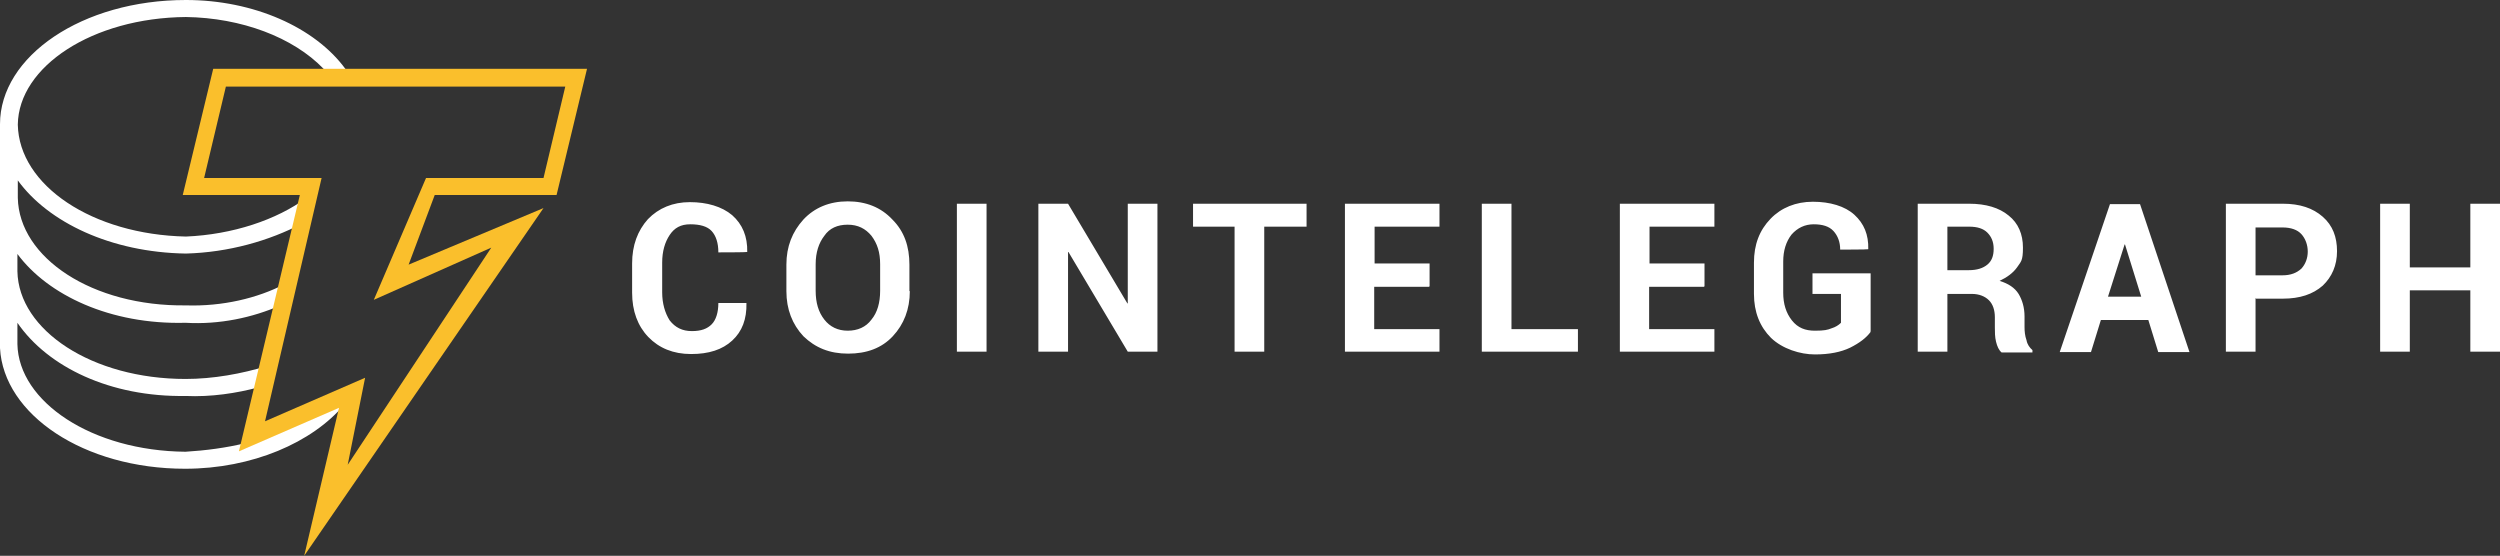 <?xml version="1.0" encoding="UTF-8"?>
<svg id="layer" xmlns="http://www.w3.org/2000/svg" version="1.1" viewBox="0 0 632 140.5">
  <rect x="0" y="0" width="632" height="140.5" fill="#333333" stroke="none"/>
  <defs>
    <style>
      .cls-1 {
        fill: #fabf2c;
      }

      .cls-1, .cls-2 {
        stroke-width: 0px;
      }

      .cls-2 {
        fill: #fff;
      }
    </style>
  </defs>
  <g id="Page-1">
    <g id="CT-logo-BlackYellow-tag">
      <g id="Atoms_Icons_logos_CT-GY-icon" data-name="Atoms/Icons/logos/CT-GY-icon">
        <g id="Group">
          <path id="Shape" class="cls-2" d="M87.1,102.2l-25,10.9v-1.1c-4.8,1.2-10.2,1.9-15.2,2.2-23.6-.2-42.2-12.6-42.5-27.2v-5.4c7.7,11.2,23.5,18.8,42.5,18.5,6.4.3,13-.7,18.5-2.2l2.2-5.4c-6.5,2-13.7,3.3-20.7,3.3-23.6,0-42.2-12.3-42.5-27.2v-4.4c7.7,10.4,23.5,17.9,42.5,17.4,8.6.5,16.9-1.3,24-4.4l1.1-5.4c-6.9,3.6-15.8,5.7-25,5.4-23.6.3-42.2-12-42.5-27.2v-4.4c7.7,10.6,23.5,18.2,42.5,18.5,10.8-.3,21-3.2,29.4-7.6l1.1-6.5c-7.6,5.6-18.7,9.3-30.5,9.8-23.6-.5-42.2-12.9-42.5-28.3.2-14.7,18.9-27,42.5-27.2,14,.2,27.1,5.1,34.8,13.1l.8,1.3h5.5l-.8-1.3C79.6,6.9,64.1,0,47,0,20.8,0,0,14.2,0,31.4v56.6c.9,16.8,21.2,30.5,46.8,30.5,16.9,0,32.2-6.6,40.3-16.3Z"/>
          <path id="Shape-2" data-name="Shape" class="cls-1" d="M76.9,140.5l8.8-37.4-25.3,11,15.4-64.8h-29.6l7.7-31.9h94.5l-7.7,31.9h-30.8l-6.6,17.6,34.1-14.3-60.5,87.9ZM92.3,95.5l-4.4,22,36.3-54.9-29.7,13.2,13.2-30.8h29.7l5.5-23.1H57.1l-5.5,23.1h29.7l-14.3,61.5,25.3-11Z"/>
        </g>
      </g>
      <path id="Shape-3" data-name="Shape" class="cls-2" d="M188.7,76.6h0c.1,4.1-1.1,7.2-3.6,9.5s-5.9,3.4-10.4,3.4-8.1-1.5-10.8-4.3c-2.7-2.8-4.1-6.6-4.1-11.2v-7.4c0-4.6,1.4-8.3,4-11.2,2.7-2.8,6.3-4.3,10.6-4.3s8.1,1.1,10.7,3.3c2.6,2.3,3.9,5.4,3.8,9.3h0c0,.1-7.3.1-7.3.1,0-2.4-.6-4.2-1.7-5.4s-3-1.7-5.4-1.7-4,.9-5.2,2.7-1.9,4.1-1.9,7v7.5c0,2.8.7,5.2,1.9,7.1,1.4,1.8,3.2,2.7,5.6,2.7s3.9-.6,5-1.7,1.7-3,1.7-5.4h7.2ZM230,73.6c0,4.6-1.5,8.4-4.3,11.4s-6.6,4.4-11.3,4.4-8.3-1.5-11.3-4.4c-2.8-3-4.3-6.8-4.3-11.4v-6.7c0-4.6,1.5-8.3,4.3-11.4,2.8-3,6.6-4.6,11.2-4.6s8.4,1.5,11.3,4.6c3,3,4.3,6.8,4.3,11.4v6.7h.1ZM222.5,66.8c0-3-.7-5.2-2.2-7.2-1.5-1.8-3.4-2.8-6-2.8s-4.6.9-5.9,2.8c-1.4,1.8-2.2,4.2-2.2,7.2v6.7c0,3,.7,5.4,2.2,7.3,1.4,1.8,3.4,2.8,5.9,2.8s4.6-.9,6-2.8c1.5-1.8,2.2-4.3,2.2-7.3v-6.7ZM249.4,88.9h-7.5v-37.4h7.5v37.4ZM292.6,88.9h-7.5l-15-25.2h-.1v25.2h-7.5v-37.4h7.5l15,25.2h.1v-25.2h7.5v37.4ZM330.3,57.3h-10.7v31.6h-7.5v-31.6h-10.5v-5.8h28.7v5.8ZM361.3,72.5h-13.9v10.7h16.5v5.7h-23.9v-37.4h23.9v5.8h-16.4v9.3h13.9v5.8h-.1ZM382.1,83.2h16.8v5.7h-24.3v-37.4h7.5v31.7h0ZM430.8,72.5h-13.9v10.7h16.5v5.7h-23.9v-37.4h23.9v5.8h-16.4v9.3h13.9v5.8h-.1ZM472.9,83.9c-1.1,1.5-2.8,2.8-5.2,4-2.3,1.1-5.2,1.7-8.9,1.7s-8.2-1.4-11.1-4.2c-2.8-2.8-4.3-6.5-4.3-11.1v-7.9c0-4.6,1.4-8.2,4.2-11.1,2.7-2.8,6.4-4.3,10.7-4.3s8.1,1.1,10.5,3.3,3.6,5,3.5,8.7h0c0,.1-7.1.1-7.1.1,0-1.9-.6-3.5-1.7-4.7s-2.8-1.7-5-1.7-4.1.9-5.6,2.6c-1.4,1.8-2.1,4.1-2.1,6.8v7.9c0,2.8.7,5.1,2.2,7s3.4,2.6,5.8,2.6,3.2-.2,4.2-.6c1-.3,1.8-.8,2.4-1.4v-7.3h-7.2v-5.2h14.7v14.7h-.1ZM492.3,74v14.9h-7.5v-37.4h13c4.2,0,7.6,1,10,3,2.4,1.9,3.6,4.7,3.6,8.1s-.5,3.5-1.5,5c-1,1.4-2.5,2.5-4.4,3.4,2.2.7,3.8,1.7,4.8,3.3.9,1.5,1.5,3.4,1.5,5.7v2.7c0,1,.1,2.2.5,3.3.2,1.1.8,1.9,1.5,2.5v.6h-7.8c-.7-.6-1.1-1.5-1.4-2.7s-.3-2.5-.3-3.6v-2.6c0-1.8-.5-3.3-1.5-4.3s-2.5-1.6-4.3-1.6h-6.2v-.2ZM492.3,68.3h5.4c2.1,0,3.6-.5,4.7-1.4s1.6-2.2,1.6-4-.6-3.1-1.6-4.1-2.5-1.5-4.6-1.5h-5.5v10.9h0ZM543.2,80.9h-12.1l-2.5,8.1h-7.9l12.7-37.4h7.6l12.5,37.4h-7.9l-2.5-8.1ZM532.9,75h8.4l-4.1-13.2h-.1l-4.2,13.2ZM570.2,75.3v13.6h-7.5v-37.4h14.4c4.3,0,7.6,1.1,10.1,3.3s3.6,5.1,3.6,8.7-1.3,6.5-3.6,8.7c-2.5,2.2-5.8,3.3-10.1,3.3h-6.8ZM570.2,69.6h6.8c2.1,0,3.6-.6,4.8-1.7,1-1.1,1.6-2.6,1.6-4.3s-.6-3.3-1.6-4.4-2.6-1.7-4.8-1.7h-6.8v12.2ZM632,88.9h-7.5v-15.5h-15.3v15.5h-7.5v-37.4h7.5v16.1h15.3v-16.1h7.5v37.4Z"/>
    </g>
  </g>
</svg>